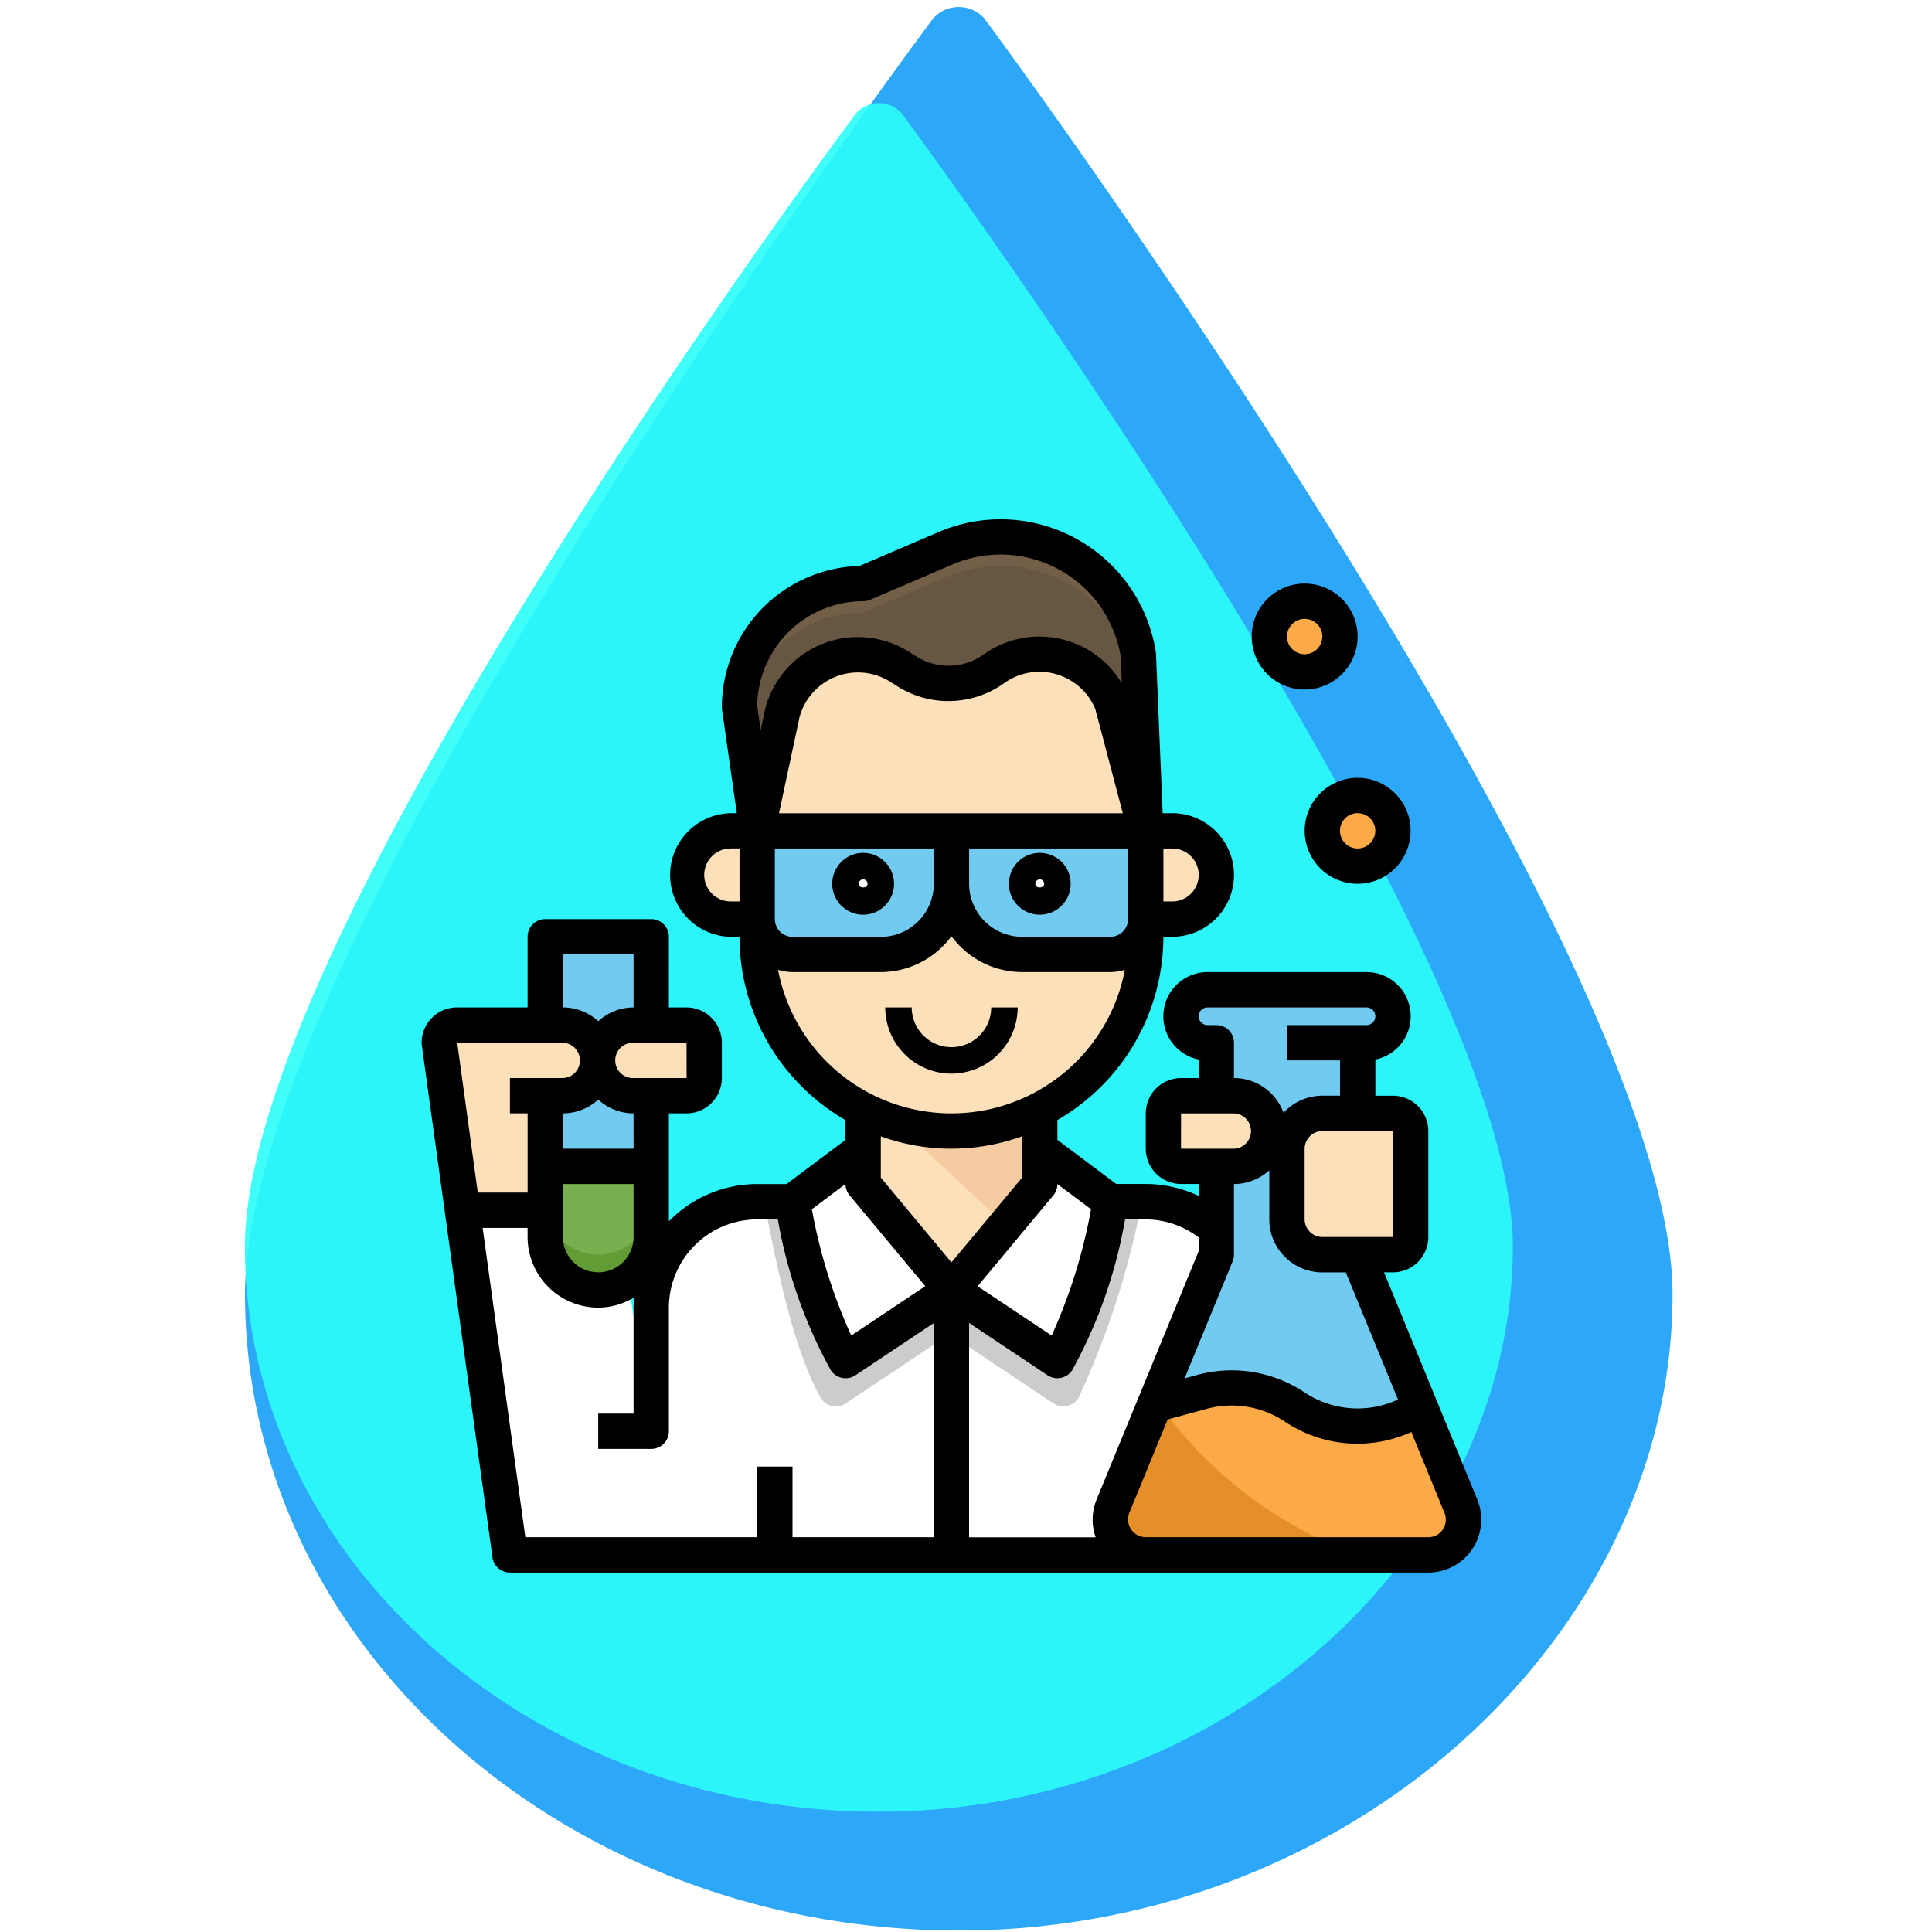 <svg xmlns="http://www.w3.org/2000/svg" xmlns:xlink="http://www.w3.org/1999/xlink" width="76" height="76" viewBox="0 0 76 76">
  <defs>
    <clipPath id="clip-path">
      <rect id="Rectángulo_407380" data-name="Rectángulo 407380" width="76" height="76" transform="translate(800.781 1959.725)" fill="#37a2e4" opacity="0.47"/>
    </clipPath>
    <filter id="Trazado_1048768" x="0.638" y="-4.944" width="67.877" height="85.213" filterUnits="userSpaceOnUse">
      <feOffset dy="3" input="SourceAlpha"/>
      <feGaussianBlur stdDeviation="3" result="blur"/>
      <feFlood flood-opacity="0.161"/>
      <feComposite operator="in" in2="blur"/>
      <feComposite in="SourceGraphic"/>
    </filter>
  </defs>
  <g id="Enmascarar_grupo_1098950" data-name="Enmascarar grupo 1098950" transform="translate(-800.781 -1959.725)" clip-path="url(#clip-path)">
    <g id="Grupo_1181708" data-name="Grupo 1181708" transform="translate(810.419 1960)">
      <g id="Grupo_1181706" data-name="Grupo 1181706" transform="translate(0 0)">
        <g id="Grupo_1181705" data-name="Grupo 1181705" transform="translate(0 0)">
          <path id="Trazado_1048767" data-name="Trazado 1048767" d="M114.721,75.667c-15.482,0-28.076-11.228-28.076-25.03S112.6,1.952,113.709.456a1.352,1.352,0,0,1,2.025,0C116.84,1.952,142.8,37.24,142.8,50.637s-12.595,25.03-28.076,25.03Z" transform="translate(-86.645 0)" fill="#2da8f9"/>
          <g transform="matrix(1, 0, 0, 1, -9.64, -0.28)" filter="url(#Trazado_1048768)">
            <path id="Trazado_1048768-2" data-name="Trazado 1048768" d="M111.585,67.214c-13.752,0-24.94-9.974-24.94-22.233S109.7,1.734,110.685.405a1.2,1.2,0,0,1,1.8,0c.982,1.329,24.038,32.675,24.038,44.575s-11.188,22.233-24.94,22.233Z" transform="translate(-77.01 1.06)" fill="#2cfefa" opacity="0.9"/>
          </g>
        </g>
      </g>
      <g id="biochemist_2317919" transform="translate(6.948 20.147)">
        <path id="Trazado_1048769" data-name="Trazado 1048769" d="M33.872,43.084V42.06A4.152,4.152,0,0,0,31.094,41H29.7s-.695,4.168-2.084,6.253l-4.168-2.779-4.168,2.779C17.895,45.168,17.2,41,17.2,41H15.116a3.474,3.474,0,0,0-3.474,3.474v5.558L10.253,41H4L6.084,54.895H31.093a1.389,1.389,0,0,1-1.282-1.924Z" transform="translate(-2.611 -14.151)" fill="#fff"/>
        <path id="Trazado_1048770" data-name="Trazado 1048770" d="M9,26h4.168v9.031H9Z" transform="translate(-4.137 -9.572)" fill="#71caf0"/>
        <g id="Grupo_1181707" data-name="Grupo 1181707" transform="translate(10.421 5.312)">
          <path id="Trazado_1048771" data-name="Trazado 1048771" d="M44.042,23.474a1.737,1.737,0,1,0,0-3.474H43v3.474Z" transform="translate(-24.937 -13.052)" fill="#fce0b9"/>
          <path id="Trazado_1048772" data-name="Trazado 1048772" d="M18.737,20a1.737,1.737,0,1,0,0,3.474h1.042V20Z" transform="translate(-17 -13.052)" fill="#fce0b9"/>
          <path id="Trazado_1048773" data-name="Trazado 1048773" d="M34.961,11.935a3.076,3.076,0,0,0-4.644-1.361,3.076,3.076,0,0,1-3.419.106l-.3-.19a3.076,3.076,0,0,0-4.6,1.8l-1,4.658V21.81h.035a7.639,7.639,0,0,0,15.215,0h.035V16.947Z" transform="translate(-18.221 -10)" fill="#fce0b9"/>
        </g>
        <path id="Trazado_1048774" data-name="Trazado 1048774" d="M9,39v2.779a2.084,2.084,0,1,0,4.168,0V39Z" transform="translate(-4.137 -13.54)" fill="#78af4f"/>
        <path id="Trazado_1048775" data-name="Trazado 1048775" d="M54.785,49.308l-1.6-3.888-2.462-6V31.084h.347a1.042,1.042,0,1,0,0-2.084H44.818a1.042,1.042,0,0,0,0,2.084h.347v8.337L41.1,49.308a1.389,1.389,0,0,0,1.282,1.924H53.5A1.389,1.389,0,0,0,54.785,49.308Z" transform="translate(-13.904 -10.488)" fill="#71caf0"/>
        <path id="Trazado_1048776" data-name="Trazado 1048776" d="M7.168,38.286V33.779h.695a1.389,1.389,0,0,0,0-2.779H3.695A.7.7,0,0,0,3,31.695l.909,6.591Z" transform="translate(-2.305 -11.098)" fill="#fce0b9"/>
        <path id="Trazado_1048777" data-name="Trazado 1048777" d="M26.289,8.461l.3.19a3.076,3.076,0,0,0,3.419-.106,3.076,3.076,0,0,1,4.644,1.361l1.323,5.012-.29-6.931A5.485,5.485,0,0,0,28.11,3.8L24.863,5.192A4.863,4.863,0,0,0,20,10.055l.695,4.863,1-4.658A3.076,3.076,0,0,1,26.289,8.461Z" transform="translate(-7.495 -2.659)" fill="#665642"/>
        <path id="Trazado_1048778" data-name="Trazado 1048778" d="M32,22.084a2.779,2.779,0,0,0,2.779,2.779h3.474a1.389,1.389,0,0,0,1.389-1.389V20H32Zm3.474-.695a.695.695,0,1,1-.695.695A.695.695,0,0,1,35.474,21.389Z" transform="translate(-11.158 -7.74)" fill="#71caf0"/>
        <circle id="Elipse_12030" data-name="Elipse 12030" cx="0.695" cy="0.695" r="0.695" transform="translate(23.621 13.649)" fill="#fff"/>
        <path id="Trazado_1048779" data-name="Trazado 1048779" d="M22.389,24.863h3.474a2.779,2.779,0,0,0,2.779-2.779V20H21v3.474A1.389,1.389,0,0,0,22.389,24.863Zm2.779-3.474a.695.695,0,1,1-.695.695A.695.695,0,0,1,25.168,21.389Z" transform="translate(-7.8 -7.74)" fill="#71caf0"/>
        <circle id="Elipse_12031" data-name="Elipse 12031" cx="0.695" cy="0.695" r="0.695" transform="translate(16.673 13.649)" fill="#fff"/>
        <path id="Trazado_1048780" data-name="Trazado 1048780" d="M51,37.389v2.779a1.389,1.389,0,0,0,1.389,1.389h2.78a.7.7,0,0,0,.695-.695V36.695A.7.7,0,0,0,55.168,36h-2.78A1.389,1.389,0,0,0,51,37.389Z" transform="translate(-16.958 -12.625)" fill="#fce0b9"/>
        <path id="Trazado_1048781" data-name="Trazado 1048781" d="M12,32.389a1.389,1.389,0,0,0,1.389,1.389h2.084a.7.7,0,0,0,.695-.695V31.695A.7.7,0,0,0,15.474,31H13.389A1.389,1.389,0,0,0,12,32.389Z" transform="translate(-5.053 -11.098)" fill="#fce0b9"/>
        <path id="Trazado_1048782" data-name="Trazado 1048782" d="M48.168,36.389A1.389,1.389,0,0,0,46.779,35H44.695a.7.7,0,0,0-.695.695v1.389a.7.7,0,0,0,.695.695h2.084A1.389,1.389,0,0,0,48.168,36.389Z" transform="translate(-14.822 -12.319)" fill="#fce0b9"/>
        <circle id="Elipse_12032" data-name="Elipse 12032" cx="1.389" cy="1.389" r="1.389" transform="translate(35.431 10.87)" fill="#fca947"/>
        <circle id="Elipse_12033" data-name="Elipse 12033" cx="1.389" cy="1.389" r="1.389" transform="translate(33.347 3.228)" fill="#fca947"/>
        <path id="Trazado_1048783" data-name="Trazado 1048783" d="M48.247,52.293A4.467,4.467,0,0,0,44.6,51.7l-1.856.506L41.1,56.189a1.39,1.39,0,0,0,1.283,1.924H53.5a1.389,1.389,0,0,0,1.282-1.924l-1.6-3.888A4.465,4.465,0,0,1,48.247,52.293Z" transform="translate(-13.904 -17.37)" fill="#fca947"/>
        <path id="Trazado_1048784" data-name="Trazado 1048784" d="M42.387,58.386H50.7l-.386-.152a16.561,16.561,0,0,1-7.415-5.8l-.156.042L41.1,56.461A1.39,1.39,0,0,0,42.387,58.386Z" transform="translate(-13.904 -17.642)" fill="#e68f29"/>
        <path id="Trazado_1048785" data-name="Trazado 1048785" d="M30.474,36.633A7.6,7.6,0,0,1,27,35.8v2.919l3.474,4.168,3.474-4.168V35.8A7.6,7.6,0,0,1,30.474,36.633Z" transform="translate(-9.632 -12.563)" fill="#fce0b9"/>
        <path id="Trazado_1048786" data-name="Trazado 1048786" d="M24.863,6.336,28.11,4.944a5.485,5.485,0,0,1,7.579,4.186l.233,5.572.056.216-.29-6.931A5.485,5.485,0,0,0,28.11,3.8L24.863,5.192A4.863,4.863,0,0,0,20,10.055l.06.419A4.86,4.86,0,0,1,24.863,6.336Z" transform="translate(-7.495 -2.659)" fill="#735f47"/>
        <path id="Trazado_1048787" data-name="Trazado 1048787" d="M28.842,36.3l4.321,4.033,1.346-1.615V35.8a7.542,7.542,0,0,1-5.668.5Z" transform="translate(-10.194 -12.563)" fill="#f5cba1"/>
        <path id="Trazado_1048788" data-name="Trazado 1048788" d="M35.018,41s-.695,4.168-2.084,6.253l-.051-.034c-.007.01-.013.024-.02.034L28.73,44.5h0s-4.145,2.731-4.152,2.721l-.05.033-.08-.247a21.214,21.214,0,0,1-1.927-5.968c0-.023-.006-.038-.006-.038H21.4c.4,2.047,1.07,5.652,2.207,7.69a.7.7,0,0,0,1,.243l4.085-2.723,4.085,2.723a.7.7,0,0,0,1-.244A33.306,33.306,0,0,0,36.258,41H35.018Z" transform="translate(-7.924 -14.151)" fill="#ccc"/>
        <path id="Trazado_1048789" data-name="Trazado 1048789" d="M38.253,40.084,35.474,38v1.389L32,43.558l4.168,2.779C37.558,44.253,38.253,40.084,38.253,40.084Z" transform="translate(-11.158 -13.235)" fill="#fff"/>
        <path id="Trazado_1048790" data-name="Trazado 1048790" d="M25.779,38,23,40.084s.695,4.168,2.084,6.253l4.168-2.779-3.474-4.168Z" transform="translate(-8.411 -13.235)" fill="#fff"/>
        <path id="Trazado_1048791" data-name="Trazado 1048791" d="M11.084,43.084A2.084,2.084,0,0,1,9,41v1.389a2.084,2.084,0,1,0,4.168,0V41A2.084,2.084,0,0,1,11.084,43.084Z" transform="translate(-4.137 -14.151)" fill="#619c35"/>
        <path id="Trazado_1048792" data-name="Trazado 1048792" d="M26.466,23.682a1.216,1.216,0,1,1,1.216-1.216A1.217,1.217,0,0,1,26.466,23.682Zm0-1.389a.174.174,0,0,0-.174.174c0,.191.347.191.347,0A.174.174,0,0,0,26.466,22.292Z" transform="translate(-9.098 -8.122)"/>
        <path id="Trazado_1048793" data-name="Trazado 1048793" d="M36.466,23.682a1.216,1.216,0,1,1,1.216-1.216A1.217,1.217,0,0,1,36.466,23.682Zm0-1.389a.174.174,0,0,0-.174.174c0,.191.347.191.347,0A.174.174,0,0,0,36.466,22.292Z" transform="translate(-12.15 -8.122)"/>
        <path id="Trazado_1048794" data-name="Trazado 1048794" d="M30.855,32.605A2.609,2.609,0,0,1,28.25,30h1.042a1.563,1.563,0,0,0,3.126,0H33.46A2.609,2.609,0,0,1,30.855,32.605Z" transform="translate(-10.013 -10.793)"/>
        <path id="Trazado_1048795" data-name="Trazado 1048795" d="M4.786,43.192a.694.694,0,0,0,.688.6H41.6a2.084,2.084,0,0,0,1.924-2.882l-3.665-8.928h.352A1.391,1.391,0,0,0,41.6,30.592V26.423a1.391,1.391,0,0,0-1.389-1.389h-.693V23.61a1.737,1.737,0,0,0-.347-3.439H32.914a1.737,1.737,0,0,0-.347,3.439v.729h-.693a1.391,1.391,0,0,0-1.389,1.389v1.389a1.391,1.391,0,0,0,1.389,1.389h.693v.471a4.855,4.855,0,0,0-2.083-.471H29.326L27.01,26.771V25.99a8.334,8.334,0,0,0,4.168-7.209h.347a2.431,2.431,0,1,0,0-4.862H31.15l-.262-6.266a.612.612,0,0,0-.008-.079,6.181,6.181,0,0,0-8.539-4.716l-3.12,1.337A5.564,5.564,0,0,0,13.81,9.75a.673.673,0,0,0,.007.1l.581,4.07h-.241a2.432,2.432,0,0,0,0,4.863h.347a8.335,8.335,0,0,0,4.168,7.209v.78l-2.316,1.737H15.2a4.845,4.845,0,0,0-3.474,1.467V25.728h.695a1.391,1.391,0,0,0,1.389-1.389V22.95a1.391,1.391,0,0,0-1.389-1.389h-.695V18.781a.694.694,0,0,0-.695-.695H6.863a.694.694,0,0,0-.695.695V21.56H3.389A1.391,1.391,0,0,0,2,22.95a.62.62,0,0,0,.007.1Zm37.389-1.1a.682.682,0,0,1-.577.309H30.482a.7.7,0,0,1-.641-.965l1.506-3.666,1.526-.416a3.771,3.771,0,0,1,3.083.5,5.127,5.127,0,0,0,4.977.409l1.3,3.176a.68.68,0,0,1-.063.652Zm-1.964-11.5H37.43a.7.7,0,0,1-.695-.695V27.118a.7.7,0,0,1,.695-.695h2.78Zm-6.95-8.337h-.347a.347.347,0,0,1,0-.695h6.255a.347.347,0,0,1,0,.695H36.042v1.389h2.086v1.389h-.7a2.074,2.074,0,0,0-1.524.672,2.08,2.08,0,0,0-1.949-1.367h0V22.95A.694.694,0,0,0,33.261,22.255Zm-1.388,3.474h2.084a.695.695,0,0,1,0,1.389H31.873Zm2.084,2.779a2.068,2.068,0,0,0,1.388-.541V29.9a2.087,2.087,0,0,0,2.084,2.084h.927l2.052,5a3.765,3.765,0,0,1-3.68-.281,5.169,5.169,0,0,0-4.22-.685l-.495.135,1.889-4.6a.688.688,0,0,0,.052-.264V28.507Zm-1.391,2.1v.54l-4.009,9.756a2.081,2.081,0,0,0-.042,1.5h-4.98V33.973l3.088,2.059a.7.7,0,0,0,.964-.192A19.023,19.023,0,0,0,29.671,29.9h.813A3.456,3.456,0,0,1,32.567,30.609ZM28.332,29.5a21.157,21.157,0,0,1-1.549,4.969l-2.912-1.941,2.978-3.574a.7.7,0,0,0,.161-.445ZM15.895,15.308h6.253V16.7a2.087,2.087,0,0,1-2.084,2.084H16.589a.7.7,0,0,1-.695-.695Zm.164-1.389.807-3.78a2.382,2.382,0,0,1,3.56-1.394l.3.19A3.76,3.76,0,0,0,24.92,8.8,2.381,2.381,0,0,1,28.5,9.821l1.082,4.1H16.058Zm7.478,1.389h6.253v2.779a.7.7,0,0,1-.695.695H25.621A2.087,2.087,0,0,1,23.537,16.7Zm9.031,1.042a1.043,1.043,0,0,1-1.042,1.042h-.347V15.308h.347A1.043,1.043,0,0,1,32.568,16.35ZM19.368,5.581a.685.685,0,0,0,.274-.056l3.246-1.392A4.792,4.792,0,0,1,29.5,7.752l.044,1.063a3.773,3.773,0,0,0-5.434-1.141,2.376,2.376,0,0,1-2.647.082l-.3-.19A3.769,3.769,0,0,0,15.516,9.81l-.181.843L15.2,9.7A4.174,4.174,0,0,1,19.368,5.581Zm-5.21,11.81a1.042,1.042,0,0,1,0-2.084h.347v2.084Zm1.863,2.69a2.054,2.054,0,0,0,.568.089h3.474a3.461,3.461,0,0,0,2.779-1.411,3.461,3.461,0,0,0,2.779,1.411h3.474a2.054,2.054,0,0,0,.568-.089,6.943,6.943,0,0,1-13.642,0Zm6.821,7.036a8.282,8.282,0,0,0,2.779-.486v1.624l-2.779,3.335-2.779-3.335V26.632A8.282,8.282,0,0,0,22.842,27.118Zm-4.168,1.389a.7.7,0,0,0,.16.445l2.978,3.574L18.9,34.468A21.134,21.134,0,0,1,17.351,29.5ZM11.031,38.928a.694.694,0,0,0,.695-.695V33.37A3.478,3.478,0,0,1,15.2,29.9h.813A19.023,19.023,0,0,0,18.1,35.84a.7.7,0,0,0,.964.192l3.088-2.059V42.4H16.589V39.623H15.2V42.4H6.079L4.4,30.235H6.168v.356A2.782,2.782,0,0,0,8.947,33.37a2.746,2.746,0,0,0,1.41-.4c-.01.131-.02.263-.02.4v4.168H8.947v1.389ZM7.558,28.507h2.779v2.084a1.389,1.389,0,1,1-2.779,0Zm2.779-1.389H7.558V25.728a2.071,2.071,0,0,0,1.389-.542,2.067,2.067,0,0,0,1.389.542Zm2.086-2.779H10.337a.695.695,0,1,1,0-1.389h2.084ZM7.558,19.476h2.779V21.56a2.071,2.071,0,0,0-1.389.542,2.067,2.067,0,0,0-1.389-.542Zm0,3.474a.695.695,0,0,1,0,1.389H5.474v1.389h.695v3.117H4.209L3.4,22.95Z" transform="translate(-2 -2.353)"/>
        <path id="Trazado_1048796" data-name="Trazado 1048796" d="M54.084,21.168A2.084,2.084,0,1,0,52,19.084,2.087,2.087,0,0,0,54.084,21.168Zm0-2.779a.695.695,0,1,1-.695.695A.695.695,0,0,1,54.084,18.389Z" transform="translate(-17.264 -6.824)"/>
        <path id="Trazado_1048797" data-name="Trazado 1048797" d="M53.168,8.084a2.084,2.084,0,1,0-2.084,2.084A2.087,2.087,0,0,0,53.168,8.084Zm-2.084.695a.695.695,0,1,1,.695-.695A.695.695,0,0,1,51.084,8.779Z" transform="translate(-16.348 -3.466)"/>
      </g>
    </g>
  </g>
</svg>
